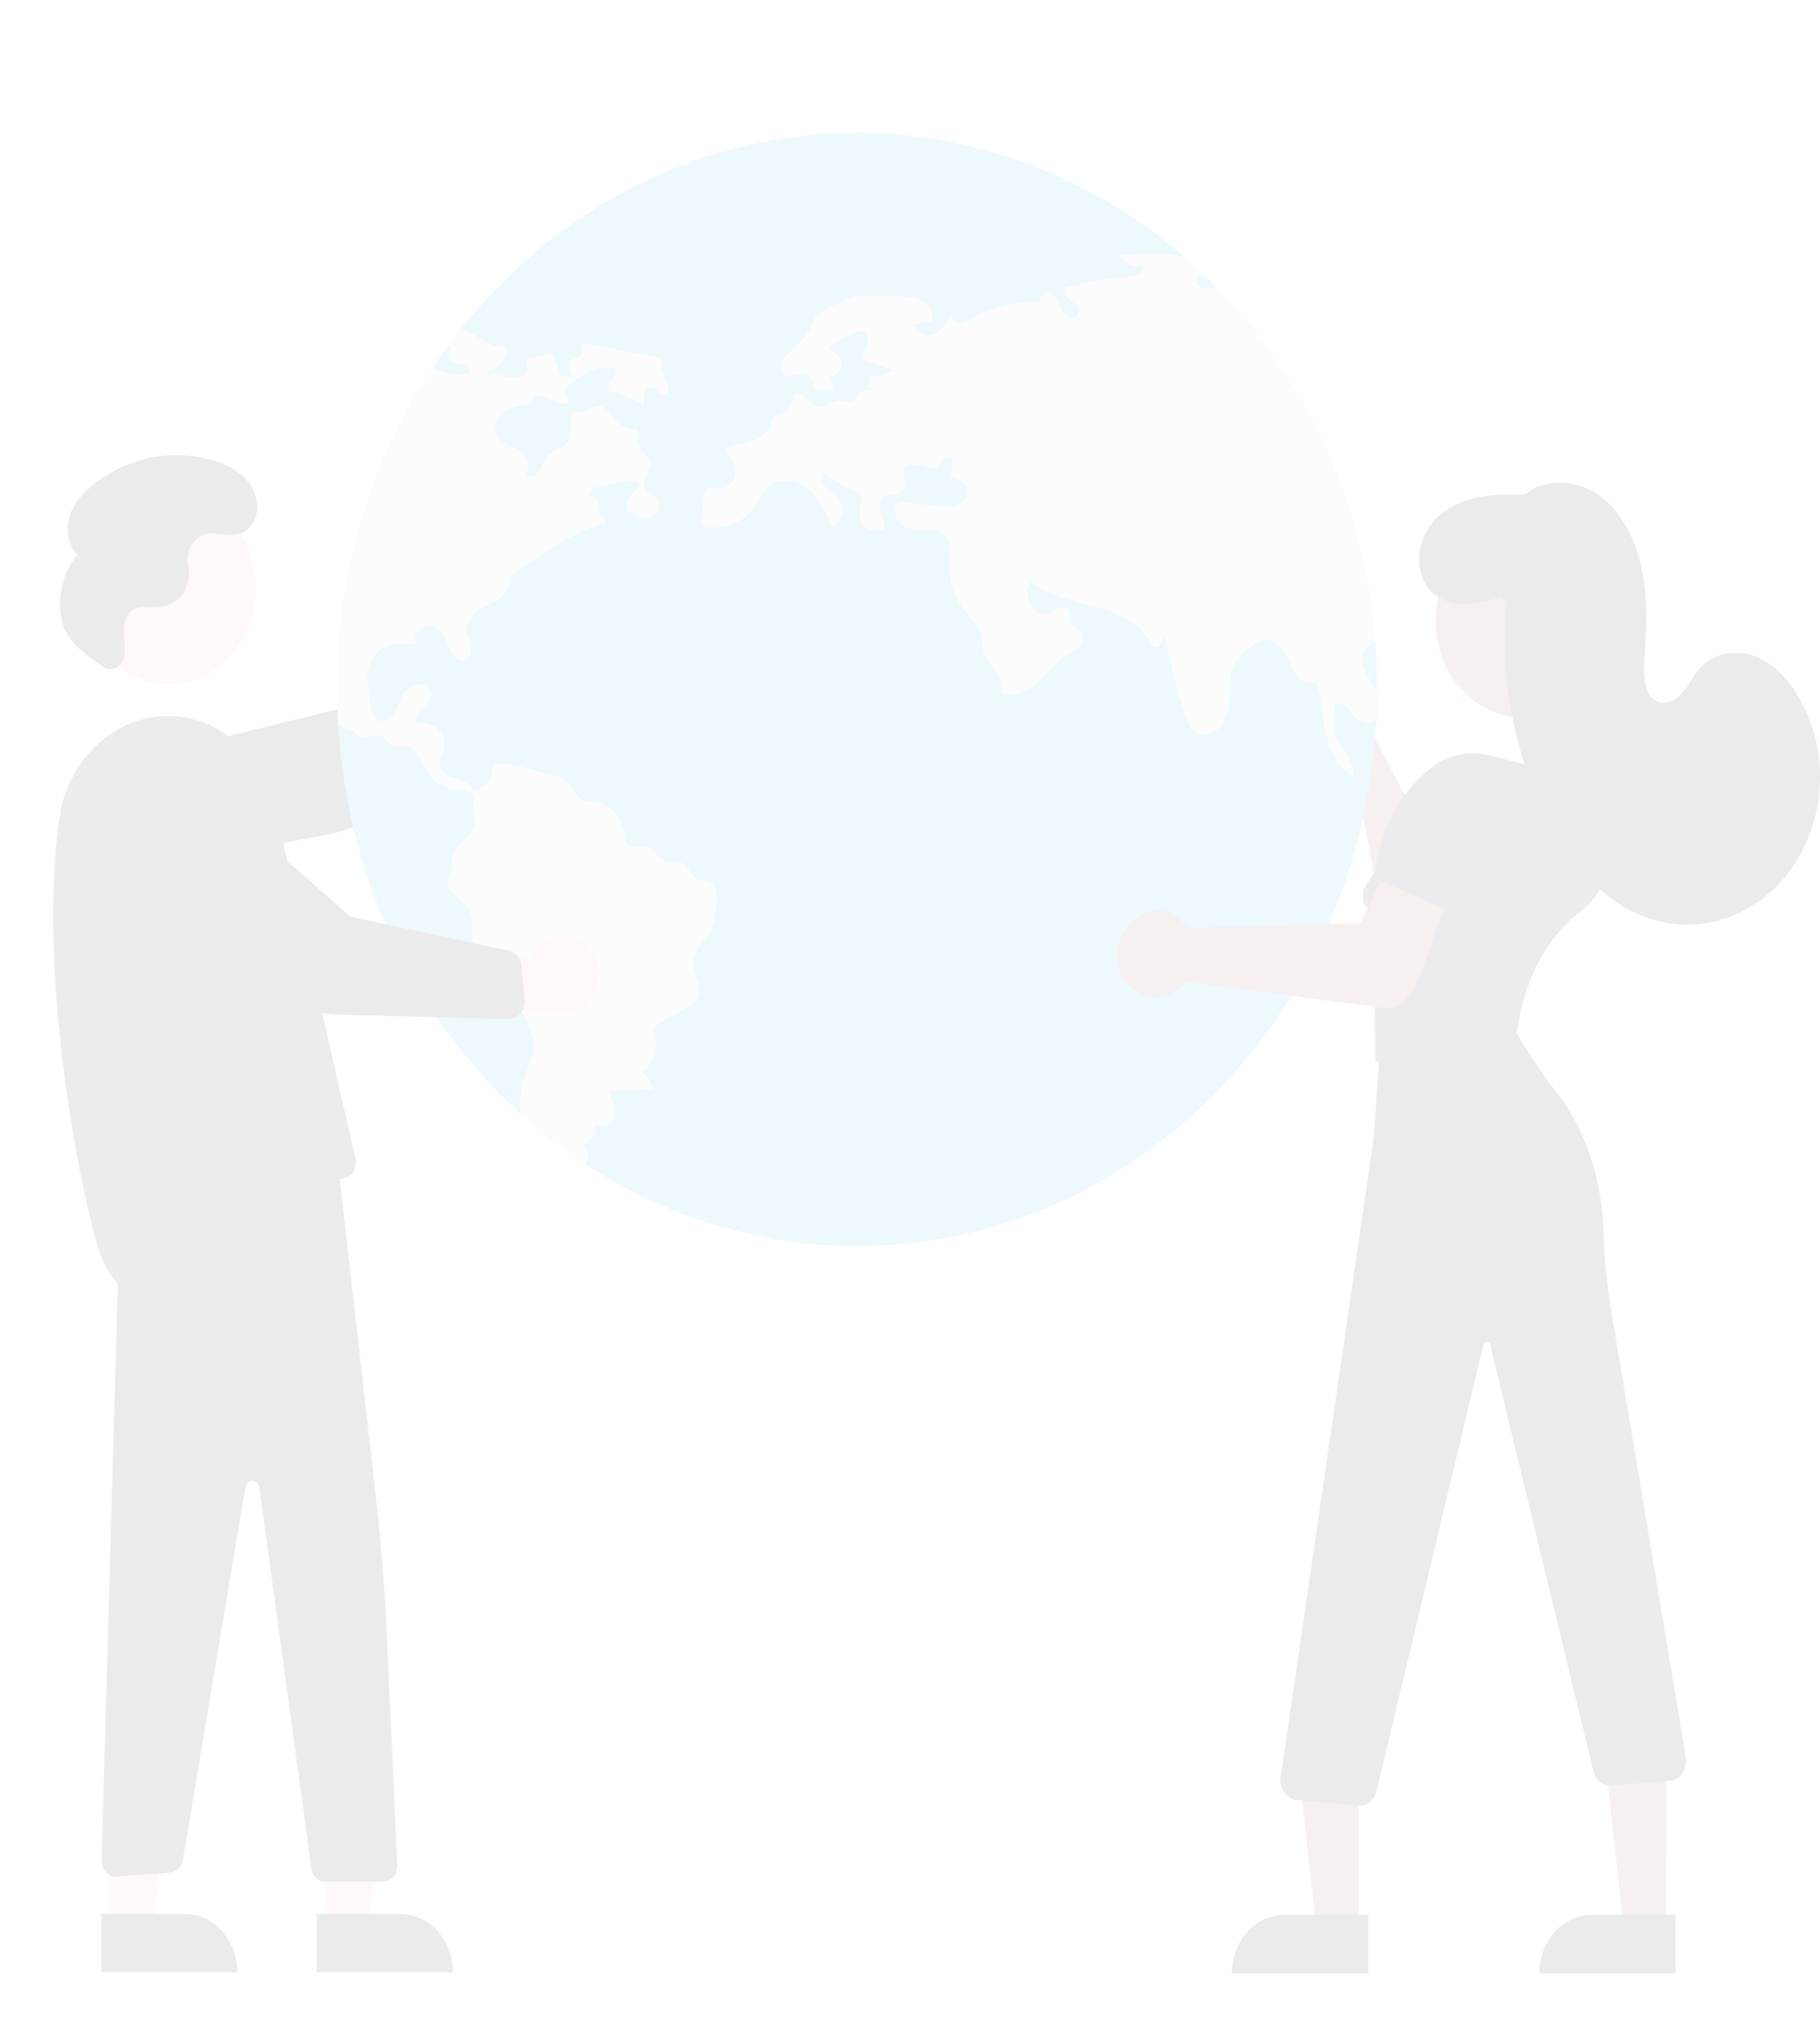 <svg width="411" height="456" viewBox="0 0 411 456" fill="none" xmlns="http://www.w3.org/2000/svg">
<g opacity="0.1" filter="url(#filter0_f)">
<path d="M88.061 152.643V152.652L81.404 158.836L35.631 170.139C34.222 170.772 32.939 171.708 31.856 172.892C30.772 174.076 29.909 175.486 29.316 177.042C28.118 180.182 28.091 183.723 29.241 186.886C29.811 188.452 30.653 189.878 31.718 191.082C32.783 192.286 34.052 193.246 35.451 193.905C38.276 195.237 41.462 195.267 44.306 193.988L73.463 188.532C75.078 188.233 76.672 187.812 78.235 187.272C78.85 187.068 79.457 186.837 80.055 186.597C82.647 174.046 86.286 161.79 90.926 149.99L88.061 152.643Z" fill="#2F2E41"/>
<path d="M73.635 433.446L83.42 433.445L88.075 391.49L73.633 391.491L73.635 433.446Z" fill="#FFB8B8"/>
<path d="M102.291 445.319L71.538 445.321L71.538 432.113L90.409 432.112C93.56 432.112 96.582 433.503 98.811 435.98C101.039 438.457 102.291 441.816 102.291 445.319Z" fill="#2F2E41"/>
<path d="M24.948 433.446L34.733 433.445L39.388 391.49L24.946 391.491L24.948 433.446Z" fill="#FFB8B8"/>
<path d="M53.605 445.319L22.852 445.321L22.851 432.113L41.722 432.112C44.873 432.112 47.896 433.503 50.124 435.98C52.352 438.457 53.605 441.816 53.605 445.319Z" fill="#2F2E41"/>
<path d="M76.309 262.448L84.911 338.205C86.093 348.62 86.921 359.073 87.393 369.565L89.71 421.086C89.732 421.566 89.665 422.046 89.515 422.497C89.365 422.948 89.133 423.36 88.835 423.709C88.537 424.057 88.178 424.335 87.78 424.524C87.383 424.714 86.954 424.812 86.522 424.812H73.467C72.703 424.812 71.965 424.507 71.386 423.954C70.807 423.401 70.425 422.635 70.311 421.795L58.57 335.81C58.513 335.396 58.326 335.017 58.042 334.741C57.759 334.465 57.396 334.31 57.019 334.303C56.642 334.295 56.274 334.437 55.982 334.702C55.69 334.967 55.492 335.339 55.422 335.751L41.278 419.964C41.138 420.721 40.78 421.407 40.257 421.917C39.735 422.427 39.077 422.733 38.384 422.79L26.369 423.637C25.922 423.673 25.474 423.605 25.054 423.437C24.633 423.268 24.249 423.003 23.926 422.659C23.603 422.315 23.349 421.899 23.18 421.439C23.011 420.978 22.931 420.484 22.945 419.987L26.825 281.967L76.309 262.448Z" fill="#2F2E41"/>
<path d="M38.199 154.542C49.026 154.542 57.803 144.786 57.803 132.751C57.803 120.716 49.026 110.96 38.199 110.96C27.373 110.96 18.596 120.716 18.596 132.751C18.596 144.786 27.373 154.542 38.199 154.542Z" fill="#FFB8B8"/>
<path d="M22.834 283.742C27.623 296.163 48.374 305.035 53.163 287.291C56.867 273.574 71.537 267.807 78.009 265.899C78.823 265.658 79.519 265.071 79.946 264.264C80.373 263.457 80.498 262.495 80.292 261.587L62.198 182.579C61.144 177.977 59.045 173.752 56.102 170.31C53.159 166.867 49.47 164.322 45.389 162.918C31.007 157.967 15.842 168.162 13.408 184.673C12.743 189.303 12.319 193.972 12.139 198.656C10.638 233.515 19.681 275.561 22.834 283.742Z" fill="#3F3D56"/>
<path d="M23.32 150.575C23.742 150.853 24.217 151.02 24.706 151.061C25.195 151.103 25.687 151.019 26.142 150.816C26.598 150.613 27.005 150.296 27.333 149.89C27.66 149.484 27.899 148.999 28.032 148.474L28.043 148.424C28.398 146.77 28.103 145.043 28.001 143.346C27.899 141.65 28.048 139.786 29.088 138.538C31.026 136.213 34.473 137.445 37.275 136.857C38.917 136.45 40.368 135.392 41.358 133.881C42.349 132.37 42.81 130.509 42.655 128.648C42.615 128.295 42.552 127.942 42.482 127.589C42.307 126.695 42.321 125.768 42.522 124.881C42.723 123.994 43.107 123.17 43.642 122.476C44.178 121.781 44.851 121.234 45.609 120.877C46.367 120.52 47.189 120.363 48.011 120.419C50.843 120.599 53.9 121.553 56.242 119.221C57.102 118.302 57.698 117.121 57.957 115.827C58.216 114.533 58.127 113.183 57.7 111.945C56.362 107.652 52.581 105.405 48.84 104.169C44.212 102.683 39.344 102.362 34.59 103.229C29.837 104.096 25.317 106.129 21.359 109.182C18.996 111.034 16.788 113.361 15.781 116.374C14.774 119.387 15.26 123.188 17.531 125.177C15.771 127.249 14.531 129.799 13.936 132.572C13.341 135.345 13.412 138.243 14.142 140.975C15.264 144.994 20.619 148.847 23.32 150.575Z" fill="#2F2E41"/>
<path d="M329.304 184.215L322.959 184.17L319.567 184.153L300.132 146.383C300.295 145.988 300.437 145.582 300.555 145.168C302.718 137.75 297.011 132.649 291.576 132.755C290.958 132.754 290.342 132.835 289.74 132.995C300.447 154.532 307.627 178.012 310.947 202.341C311.499 202.514 312.062 202.639 312.631 202.714C315.596 203.011 318.583 202.897 321.522 202.376C325.481 201.817 329.225 201.028 331.22 201.196L329.304 184.215Z" fill="#A0616A"/>
<path d="M306.844 433.62H297.059L292.404 391.664L306.846 391.665L306.844 433.62Z" fill="#A0616A"/>
<path d="M290.069 432.286H308.941V445.494H278.188C278.187 443.76 278.495 442.042 279.092 440.44C279.689 438.837 280.564 437.381 281.668 436.155C282.771 434.928 284.081 433.955 285.522 433.291C286.964 432.628 288.509 432.286 290.069 432.286Z" fill="#2F2E41"/>
<path d="M376.282 433.62H366.498L361.842 391.664L376.284 391.665L376.282 433.62Z" fill="#A0616A"/>
<path d="M359.508 432.286H378.379V445.494H347.626C347.626 443.76 347.933 442.042 348.53 440.44C349.128 438.837 350.003 437.381 351.106 436.155C352.209 434.928 353.519 433.955 354.961 433.291C356.402 432.628 357.948 432.286 359.508 432.286Z" fill="#2F2E41"/>
<path d="M307.009 407.635C306.903 407.635 306.796 407.63 306.689 407.62L292.84 406.388C292.29 406.339 291.756 406.165 291.27 405.875C290.785 405.585 290.358 405.187 290.018 404.705C289.678 404.223 289.431 403.668 289.293 403.074C289.156 402.481 289.13 401.863 289.218 401.258L310.216 256.887L311.622 236.524C311.684 235.572 312.023 234.669 312.586 233.948C313.15 233.228 313.908 232.731 314.748 232.531L335.868 227.396C336.644 227.203 337.455 227.274 338.195 227.6C338.934 227.926 339.568 228.492 340.015 229.224L345.164 237.591C347.187 240.844 349.384 243.957 351.745 246.915C355.399 251.541 361.611 261.811 362.169 278.62C362.318 284.142 362.834 289.644 363.712 295.082L380.715 396.901C380.801 397.498 380.777 398.109 380.643 398.695C380.509 399.281 380.269 399.83 379.937 400.309C379.605 400.788 379.189 401.186 378.713 401.48C378.238 401.774 377.713 401.956 377.172 402.016L364.044 403.122C363.105 403.225 362.163 402.953 361.388 402.355C360.612 401.756 360.054 400.871 359.812 399.857L336.525 303.591C336.479 303.402 336.379 303.236 336.239 303.117C336.1 302.998 335.929 302.934 335.753 302.934C335.577 302.935 335.406 302.999 335.267 303.119C335.128 303.238 335.028 303.405 334.983 303.594L310.864 404.34C310.637 405.284 310.136 406.119 309.439 406.714C308.742 407.31 307.888 407.634 307.009 407.635Z" fill="#2F2E41"/>
<path d="M343.838 161.968C354.664 161.968 363.441 152.212 363.441 140.177C363.441 128.142 354.664 118.385 343.838 118.385C333.011 118.385 324.234 128.142 324.234 140.177C324.234 152.212 333.011 161.968 343.838 161.968Z" fill="#A0616A"/>
<path d="M310.612 239.8L310.206 208.681C308.713 188.778 316.642 178.328 323.557 173.072C325.34 171.733 327.349 170.812 329.463 170.362C331.576 169.912 333.749 169.944 335.851 170.456L351.279 174.163C353.427 174.684 355.458 175.683 357.249 177.101C359.04 178.518 360.554 180.325 361.699 182.412C362.794 184.38 363.513 186.578 363.811 188.869C364.109 191.16 363.98 193.494 363.432 195.727C362.36 199.907 359.984 203.525 356.728 205.932C343.472 216.335 342.538 233.808 342.53 233.984L342.514 234.345L310.612 239.8Z" fill="#3F3D56"/>
<path d="M320.142 214.42L309.203 205.496C308.436 204.869 307.924 203.929 307.779 202.882C307.635 201.836 307.87 200.769 308.432 199.915L322.363 178.814C323.169 177.592 324.183 176.559 325.349 175.774C326.514 174.988 327.807 174.465 329.154 174.235C330.501 174.005 331.875 174.073 333.199 174.433C334.523 174.794 335.769 175.441 336.868 176.337C337.967 177.233 338.896 178.362 339.602 179.657C340.309 180.953 340.779 182.39 340.985 183.887C341.192 185.385 341.131 186.913 340.806 188.384C340.482 189.855 339.899 191.241 339.093 192.462L325.162 213.563C324.598 214.416 323.752 214.985 322.811 215.145C321.87 215.306 320.91 215.045 320.142 214.42Z" fill="#3F3D56"/>
<path d="M339.073 134.73C336.302 135.705 333.424 136.256 330.519 136.368C327.617 136.331 324.6 135.306 322.64 132.926C319.856 129.546 319.892 124.039 322.047 120.132C324.202 116.224 328.07 113.79 332.069 112.676C336.068 111.561 340.245 111.614 344.368 111.675C349.263 107.708 356.401 108.311 361.425 112.076C366.448 115.841 369.518 122.223 370.821 128.8C372.124 135.377 371.84 142.205 371.346 148.917C371.075 152.596 371.352 157.371 374.513 158.499C376.508 159.21 378.664 157.905 380.094 156.202C381.523 154.5 382.522 152.385 384.016 150.752C387.201 147.273 392.311 146.568 396.518 148.23C400.725 149.892 404.081 153.594 406.447 157.802C409.675 163.545 411.252 170.244 410.967 177.008C410.683 183.771 408.551 190.278 404.855 195.66C401.159 201.042 396.075 205.045 390.281 207.133C384.487 209.222 378.257 209.297 372.424 207.35C361.63 203.747 353.48 193.621 348.236 182.531C341.512 168.24 338.731 152.061 340.24 136.02L339.073 134.73Z" fill="#2F2E41"/>
<path d="M350.223 184.933L326.902 181.331C326.048 181.2 325.179 181.415 324.456 181.936C323.732 182.457 323.201 183.25 322.959 184.17C322.91 184.356 322.872 184.546 322.847 184.738L320.98 199.67C320.853 200.718 321.104 201.778 321.676 202.621C322.248 203.465 323.096 204.024 324.037 204.177L347.358 207.78C350.083 208.202 352.848 207.404 355.044 205.56C357.24 203.716 358.687 200.979 359.067 197.949C359.447 194.919 358.729 191.846 357.07 189.405C355.412 186.964 352.949 185.356 350.223 184.933V184.933Z" fill="#3F3D56"/>
<g filter="url(#filter1_d)">
<path d="M311.001 155.657V156.409C310.986 158.298 310.935 160.179 310.85 162.051C309.327 194.088 296.409 224.29 274.745 246.465C253.081 268.641 224.31 281.111 194.329 281.321C164.348 281.531 135.427 269.464 113.494 247.594C91.56 225.723 78.275 195.705 76.36 163.692C76.2 161.033 76.12 158.355 76.12 155.657C76.078 129.631 83.627 104.24 97.715 83.024C98.841 81.314 100.013 79.636 101.23 77.989C102.069 76.844 102.932 75.724 103.803 74.613C123.628 49.483 151.868 33.669 182.466 30.562C213.063 27.456 243.58 37.304 267.469 57.995C268.883 59.218 270.273 60.483 271.631 61.773C272.717 62.808 273.785 63.865 274.835 64.945C295.499 86.094 308.218 114.601 310.594 145.091C310.866 148.579 311.002 152.101 311.001 155.657Z" fill="#48BFE3"/>
</g>
<path d="M101.23 77.989C101.288 78.014 101.342 78.049 101.39 78.091C102.021 78.647 101.23 79.715 101.326 80.596C101.438 81.724 102.844 81.972 103.907 82.083C104.969 82.203 106.311 83.117 105.808 84.126C103.14 85.109 100.439 84.143 97.715 83.023C83.627 104.239 76.078 129.63 76.12 155.656C76.12 158.357 76.2 161.035 76.36 163.691C76.583 163.865 76.828 164.006 77.087 164.11C77.886 164.435 78.812 164.375 79.547 164.836C80.131 165.204 80.522 165.854 81.105 166.195C82.775 167.17 85.092 165.298 86.65 166.46C87.053 166.853 87.434 167.27 87.792 167.708C89.23 169.042 91.595 168.144 93.257 169.145C94.328 169.786 94.879 171.068 95.454 172.23C96.884 175.137 99.201 177.992 102.261 178.223C103.226 178.175 104.193 178.209 105.153 178.325C106.096 178.556 107.022 179.436 106.871 180.454C106.607 182.206 107.414 184.121 107.198 185.873C106.807 189.078 102.564 190.48 102.205 193.686C102.204 194.391 102.166 195.096 102.093 195.797C101.901 196.635 101.31 197.319 101.102 198.156C100.703 199.738 101.766 201.319 102.924 202.379C104.09 203.448 105.481 204.371 106.12 205.858C106.791 207.44 106.463 209.277 106.679 210.996C107.158 214.748 110.186 217.526 113.302 219.321C114.3 219.768 115.187 220.459 115.89 221.339C116.689 222.578 116.609 224.211 116.881 225.69C117.536 229.305 120.38 232.289 120.46 235.973C120.516 238.597 119.158 240.973 118.343 243.444C117.505 246.034 117.256 248.8 117.616 251.513C122.171 255.647 127.014 259.404 132.101 262.754C132.377 262.316 132.58 261.83 132.7 261.318C132.796 260.751 132.73 260.166 132.509 259.641C132.287 259.116 131.922 258.675 131.461 258.377C132.32 258.03 133.101 257.494 133.754 256.804C134.075 256.451 134.287 256.001 134.362 255.515C134.436 255.029 134.369 254.53 134.17 254.086C135.576 254.274 137.246 254.368 138.172 253.214C138.915 252.291 138.867 250.906 138.572 249.735C138.276 248.555 137.781 247.419 137.773 246.196C141.031 246.366 144.296 246.249 147.536 245.846C147.067 244.155 146.001 242.726 144.564 241.862C146.034 241.597 147.368 239.717 147.831 238.204C148.232 236.66 148.254 235.032 147.895 233.477C147.784 233.077 147.768 232.654 147.847 232.246C148.084 231.704 148.499 231.274 149.014 231.041C151.442 229.545 153.871 228.052 156.3 226.561C156.733 226.328 157.127 226.019 157.466 225.647C158.225 224.681 158.113 223.236 157.722 222.048C157.331 220.86 156.707 219.74 156.556 218.492C156.108 214.757 159.847 212.073 161.109 208.551C161.539 207.145 161.77 205.679 161.796 204.2C161.9 202.61 161.908 200.772 160.774 199.755C159.679 198.772 157.978 198.994 156.835 198.08C155.789 197.242 155.429 195.626 154.287 194.951C153.248 194.336 151.954 194.729 150.795 194.438C148.766 193.934 147.488 191.429 145.411 191.198C144.244 191.062 142.918 191.677 141.959 190.951C141.112 190.301 141.08 189.01 140.921 187.916C140.637 186.212 139.872 184.641 138.73 183.416C137.587 182.19 136.121 181.368 134.529 181.06C133.323 180.855 132.013 180.932 130.982 180.223C129.944 179.505 129.472 178.163 128.649 177.163C127.339 175.564 125.262 174.991 123.32 174.504C120.684 173.846 118.05 173.185 115.419 172.521C114.021 172.162 112.215 171.974 111.456 173.29C111.232 173.791 111.076 174.323 110.993 174.872C110.708 175.858 110.139 176.723 109.367 177.343C108.595 177.963 107.66 178.307 106.695 178.325C106.034 177.118 104.964 176.23 103.707 175.846C102.886 175.699 102.074 175.493 101.278 175.231C100.863 175.013 100.493 174.706 100.191 174.33C99.89 173.954 99.664 173.516 99.526 173.044C99.389 172.571 99.343 172.073 99.391 171.58C99.44 171.088 99.582 170.611 99.808 170.179C100.261 169.311 100.435 168.309 100.304 167.325C100.173 166.341 99.743 165.431 99.081 164.734C97.739 163.443 95.798 163.127 93.992 163.255C93.521 162.152 94.312 160.913 95.159 160.109C96.013 159.314 97.044 158.528 97.228 157.331C97.523 155.451 95.278 154.023 93.577 154.579C91.875 155.143 90.788 156.912 90.069 158.656C89.721 159.685 89.245 160.66 88.655 161.554C88.353 161.996 87.942 162.341 87.469 162.549C86.995 162.757 86.477 162.821 85.971 162.734C84.565 162.349 84.029 160.562 83.718 159.058C83.219 157.047 82.966 154.975 82.967 152.895C82.979 150.794 83.759 148.781 85.14 147.287C87.465 144.996 91.044 145.219 94.184 145.586C93.847 145.106 93.686 144.512 93.73 143.914C93.775 143.316 94.021 142.755 94.423 142.338C94.844 141.939 95.349 141.655 95.894 141.512C96.44 141.369 97.01 141.371 97.555 141.517C98.502 141.727 99.355 142.272 99.976 143.065C100.871 144.227 101.126 145.808 101.798 147.125C102.477 148.45 103.995 149.578 105.233 148.869C106.311 148.253 106.479 146.663 106.216 145.39C105.944 144.125 105.377 142.885 105.473 141.586C105.656 139.115 108.061 137.619 110.178 136.602C112.295 135.585 114.716 134.209 115.052 131.747C115.067 131.268 115.153 130.795 115.307 130.345C115.542 129.944 115.869 129.614 116.258 129.388C122.434 125.02 128.721 120.592 135.784 118.207C136.151 118.079 136.191 118.216 136.567 118.122C137.094 117.797 136.742 116.899 136.239 116.54C135.736 116.181 135.065 115.899 134.937 115.266C134.849 114.805 135.104 114.343 135.168 113.873C135.185 113.589 135.136 113.305 135.027 113.046C134.917 112.787 134.749 112.56 134.539 112.387C134.328 112.213 134.081 112.097 133.819 112.049C133.557 112.001 133.288 112.023 133.035 112.112C132.468 111.309 133.587 110.377 134.497 110.104C137.224 109.304 140.023 108.817 142.846 108.65C143.172 108.593 143.506 108.653 143.797 108.821C144.004 109.036 144.127 109.327 144.141 109.635C144.154 109.944 144.057 110.246 143.869 110.48C143.484 110.936 143.059 111.352 142.598 111.719C142.14 112.195 141.813 112.797 141.652 113.459C141.492 114.121 141.504 114.817 141.688 115.472C143.166 116.275 144.763 117.104 146.401 116.822C148.031 116.54 149.477 114.574 148.71 113.01C147.999 111.548 145.85 111.215 145.482 109.616C145.051 107.744 147.528 106.077 146.968 104.248C146.729 103.445 145.978 102.966 145.403 102.393C144.726 101.68 144.265 100.765 144.081 99.768C143.898 98.771 143.999 97.737 144.372 96.803C143.437 96.978 142.476 96.911 141.57 96.607C140.664 96.304 139.838 95.773 139.163 95.059C137.917 93.717 136.926 91.588 135.152 91.657C133.531 91.708 132.132 93.734 130.615 93.119C130.239 92.965 129.848 92.657 129.488 92.837C129.369 92.918 129.27 93.027 129.196 93.156C129.123 93.285 129.078 93.43 129.065 93.58C128.681 95.555 129.344 97.803 128.338 99.513C127.243 101.367 124.711 101.624 123.384 103.299C122.665 104.205 122.386 105.428 121.723 106.385C121.059 107.342 119.661 107.958 118.862 107.12C119.254 106.262 119.361 105.287 119.166 104.355C118.972 103.423 118.487 102.59 117.792 101.991C117.056 101.475 116.261 101.061 115.427 100.761C114.495 100.34 113.609 99.812 112.783 99.188C112.371 98.919 112.037 98.535 111.816 98.076C111.641 97.5 111.664 96.876 111.88 96.316C112.284 95.081 112.996 93.988 113.937 93.153C114.879 92.319 116.016 91.775 117.225 91.58C118.279 91.426 119.51 91.477 120.213 90.614C120.58 90.161 120.772 89.469 121.315 89.289C121.657 89.213 122.014 89.258 122.33 89.417C123.648 89.913 124.958 90.409 126.276 90.905C126.716 91.12 127.202 91.206 127.683 91.153C127.921 91.12 128.139 90.991 128.291 90.793C128.444 90.594 128.521 90.341 128.505 90.084C128.378 89.383 127.371 89.05 127.467 88.34C127.513 88.109 127.628 87.899 127.794 87.742C129.219 86.12 130.962 84.856 132.897 84.038C134.831 83.221 136.911 82.872 138.987 83.015C139.483 83.895 138.7 84.93 138.037 85.673C137.381 86.426 136.854 87.759 137.653 88.332C137.975 88.513 138.336 88.601 138.7 88.588C139.671 88.728 140.615 89.034 141.496 89.494C142.862 90.127 144.204 90.828 145.514 91.58C145.322 90.663 145.355 89.709 145.61 88.811C145.755 88.369 146.047 88.001 146.431 87.779C146.815 87.556 147.263 87.494 147.688 87.605C148.47 87.93 148.87 89.041 149.709 89.144C150.819 89.281 151.259 87.52 150.795 86.426C150.332 85.331 149.405 84.425 149.333 83.22C149.277 82.416 149.565 81.416 148.966 80.929C148.753 80.778 148.509 80.684 148.255 80.656C143.238 79.673 138.218 78.687 133.195 77.698C132.3 77.519 131.014 77.655 130.974 78.621C130.95 79.168 131.406 79.707 131.206 80.203C130.99 80.733 130.287 80.69 129.776 80.878C129.392 81.064 129.075 81.38 128.873 81.776C128.671 82.172 128.595 82.628 128.657 83.075C128.794 83.964 129.116 84.808 129.6 85.545C128.617 85.109 127.139 85.032 126.157 84.588C126.014 83.37 125.724 82.178 125.294 81.04C125.269 80.859 125.208 80.686 125.114 80.533C125.02 80.38 124.896 80.251 124.751 80.155C124.605 80.059 124.442 79.998 124.272 79.977C124.102 79.955 123.93 79.974 123.768 80.032C122.474 80.245 121.179 80.451 119.885 80.664C119.56 80.681 119.249 80.81 118.998 81.032C118.495 81.605 118.99 82.519 118.974 83.305C118.927 83.745 118.754 84.159 118.478 84.488C118.201 84.817 117.836 85.046 117.432 85.143C116.619 85.32 115.78 85.308 114.972 85.109C113.158 84.81 111.353 84.511 109.539 84.212C111.14 83.666 112.564 82.646 113.645 81.271C114.365 80.365 114.748 78.672 113.709 78.245C113.403 78.155 113.083 78.129 112.767 78.168C110.306 78.185 108.365 75.989 106.064 75.057C105.34 74.768 104.575 74.618 103.803 74.612L101.23 77.989Z" fill="#E5E5E5"/>
<path d="M310.854 162.051C310.572 162.455 310.202 162.78 309.776 162.996C309.35 163.212 308.881 163.313 308.409 163.29C305.909 163.059 304.854 159.204 302.378 158.768C302.159 158.708 301.927 158.732 301.723 158.837C301.355 159.05 301.291 159.58 301.267 160.025C301.163 162.23 301.075 164.521 301.882 166.555C303.057 169.53 306.101 172.026 305.461 175.18C302.026 173.479 300.237 169.351 299.43 165.393C298.615 161.435 298.487 157.281 297.033 153.537C295.922 155.05 293.605 153.802 292.599 152.212C291.64 150.707 291.049 148.964 290.122 147.434C289.195 145.912 287.773 144.544 286.08 144.459C284.298 144.373 282.748 145.681 281.39 146.921C280.208 147.854 279.216 149.035 278.474 150.391C277.523 152.443 277.771 154.853 277.723 157.136C277.675 159.597 277.188 162.205 275.614 164.017C274.04 165.82 271.14 166.453 269.406 164.82C268.568 163.885 267.971 162.734 267.673 161.478C265.788 155.601 264.219 149.613 262.975 143.544C262.687 144.929 261.545 146.716 260.458 145.903C260.215 145.682 260.019 145.408 259.883 145.1C257.854 141.433 254.107 139.227 250.312 137.903C246.525 136.586 242.538 135.971 238.792 134.517C236.69 133.701 234.683 132.631 232.808 131.329C232.331 132.08 232.053 132.954 232.003 133.86C231.952 134.765 232.131 135.669 232.52 136.475C232.941 137.264 233.594 137.881 234.377 138.232C235.16 138.583 236.029 138.648 236.85 138.415C237.681 138.125 238.384 137.509 239.207 137.202C240.03 136.902 241.14 137.048 241.5 137.903C241.851 138.715 241.324 139.698 241.588 140.552C241.979 141.843 243.809 141.946 244.448 143.125C244.636 143.592 244.679 144.112 244.571 144.607C244.463 145.102 244.21 145.548 243.849 145.878C243.113 146.519 242.302 147.054 241.436 147.468C238.752 149.066 236.842 151.793 234.493 153.913C232.145 156.041 228.829 157.589 226.033 156.23C226.696 152.614 222.677 149.964 221.934 146.365C221.687 145.177 221.814 143.92 221.471 142.766C220.968 141.091 219.577 139.945 218.443 138.68C217.065 137.127 215.991 135.295 215.284 133.291C214.578 131.287 214.253 129.152 214.329 127.012C214.393 125.525 214.648 124.012 214.329 122.559C214.017 121.114 212.891 119.712 211.5 119.772C208.329 119.926 204.326 120.182 202.664 117.285C202.065 116.25 201.81 114.737 202.672 113.942C203.28 113.387 204.174 113.438 204.965 113.524C207.354 113.771 209.735 114.028 212.124 114.276C213.793 114.447 215.599 114.592 217.037 113.66C218.475 112.729 219.098 110.241 217.764 109.138C216.797 108.335 215.056 108.378 214.768 107.104C214.536 106.035 215.639 104.83 215.04 103.933C214.616 103.3 213.657 103.471 213.074 103.95C212.565 104.515 212.012 105.033 211.421 105.497C210.278 106.129 208.92 105.523 207.69 105.112C206.459 104.702 204.813 104.668 204.222 105.89C203.551 107.249 204.805 109.044 204.15 110.412C203.272 112.216 200.316 111.19 199.085 112.746C197.679 114.524 200.044 117.191 199.572 119.464C198.966 119.786 198.291 119.934 197.615 119.894C196.938 119.854 196.283 119.626 195.714 119.234C195.155 118.827 194.709 118.265 194.425 117.609C194.141 116.953 194.029 116.226 194.1 115.507C194.212 114.481 194.715 113.429 194.38 112.464C194.018 111.718 193.42 111.133 192.694 110.814C190.377 109.438 188.06 108.067 185.743 106.702C185.096 107.984 185.911 109.566 186.934 110.532C187.948 111.489 189.226 112.216 189.898 113.481C190.322 114.358 190.418 115.375 190.166 116.325C189.914 117.275 189.332 118.086 188.539 118.592C188.439 118.666 188.325 118.716 188.205 118.738C188.085 118.76 187.962 118.754 187.844 118.721C187.734 118.651 187.637 118.559 187.56 118.449C187.483 118.338 187.428 118.213 187.397 118.08C186.175 114.72 184.329 111.412 181.389 109.66C178.441 107.899 174.215 108.266 172.281 111.216C171.826 111.916 171.514 112.72 171.115 113.464C168.998 117.404 164.444 119.268 160.194 119.148C159.778 119.177 159.364 119.073 159.003 118.849C158.316 118.345 158.348 117.268 158.452 116.379C158.604 115.122 158.748 113.874 158.899 112.617C158.903 111.85 159.18 111.113 159.674 110.557C160.465 109.891 161.6 110.309 162.606 110.292C163.366 110.256 164.097 109.97 164.699 109.473C165.301 108.975 165.745 108.291 165.97 107.514C166.172 106.73 166.171 105.901 165.965 105.118C165.76 104.335 165.358 103.626 164.803 103.069C164.348 102.608 163.733 102.026 163.973 101.402C164.07 101.231 164.201 101.083 164.357 100.971C164.513 100.859 164.69 100.784 164.875 100.753C166.673 100.197 168.582 100.052 170.348 99.385C172.122 98.727 173.839 97.376 174.263 95.419C174.39 94.82 174.446 94.094 174.95 93.795C175.204 93.686 175.475 93.628 175.749 93.624C176.709 93.476 177.584 92.95 178.2 92.148C178.816 91.346 179.13 90.327 179.08 89.29C179.927 88.657 181.117 89.127 181.94 89.803C182.755 90.478 183.482 91.367 184.481 91.658C186.342 92.205 188.14 90.435 190.073 90.427C190.888 90.427 191.727 90.734 192.486 90.435C193.261 90.136 193.724 89.316 194.316 88.709C194.915 88.093 195.953 87.725 196.505 88.384C196.345 87.144 196.193 85.913 196.033 84.682C196.974 84.936 197.956 84.971 198.91 84.785C199.865 84.6 200.772 84.197 201.57 83.605C199.557 82.879 197.551 82.152 195.538 81.426C195.326 81.37 195.131 81.258 194.971 81.101C194.531 80.597 194.971 79.81 195.322 79.237C196.177 77.861 196.321 75.596 194.915 74.912C193.956 74.442 192.862 75.006 191.943 75.553C190.473 76.425 189.003 77.305 187.533 78.177C187.397 79.075 188.42 79.588 189.051 80.186C189.435 80.551 189.708 81.032 189.832 81.566C189.956 82.1 189.926 82.661 189.746 83.177C189.566 83.692 189.245 84.137 188.824 84.453C188.403 84.769 187.903 84.942 187.389 84.947C187.678 85.352 187.88 85.82 187.978 86.319C188.076 86.817 188.069 87.333 187.956 87.828C186.974 87.905 185.983 87.982 184.992 88.059C184.828 88.094 184.658 88.094 184.494 88.059C184.329 88.023 184.173 87.954 184.033 87.854C183.714 87.555 183.762 87.025 183.682 86.58C183.55 86.049 183.273 85.572 182.886 85.211C182.498 84.85 182.019 84.621 181.509 84.554C180.491 84.432 179.461 84.534 178.481 84.853C178.055 85.014 177.589 85.002 177.171 84.819C176.934 84.651 176.754 84.405 176.659 84.118C176.486 83.532 176.456 82.908 176.573 82.306C176.691 81.704 176.952 81.145 177.331 80.682C178.098 79.77 178.943 78.938 179.855 78.195C181.922 76.258 183.442 73.741 184.241 70.929C185.871 70.194 187.557 69.202 189.195 68.467C190.511 67.814 191.891 67.318 193.309 66.988C194.643 66.77 195.996 66.701 197.344 66.783C199.181 66.817 201.027 66.851 202.864 66.894C204.504 66.82 206.143 67.072 207.698 67.638C209.207 68.304 210.542 69.749 210.646 71.493C210.677 71.692 210.66 71.896 210.597 72.086C210.535 72.275 210.427 72.445 210.286 72.578C210.074 72.704 209.833 72.763 209.591 72.749C208.065 72.801 207.418 73.211 205.892 73.271C206.859 74.374 207.945 75.536 209.351 75.733C211.828 76.075 213.61 73.331 214.752 70.946C214.793 71.553 215.054 72.119 215.479 72.523C215.905 72.927 216.461 73.137 217.029 73.108C217.641 72.996 218.225 72.751 218.747 72.39C223.661 69.517 229.165 67.995 234.765 67.963C234.71 67.509 234.814 67.05 235.058 66.674C235.302 66.298 235.667 66.032 236.083 65.928C237.226 65.689 238.248 66.74 238.799 67.834C239.343 68.928 239.686 70.194 240.565 71.014C241.436 71.835 243.122 71.792 243.465 70.612C243.801 69.475 242.69 68.501 241.771 67.826C240.845 67.159 239.878 65.919 240.501 64.928C245.199 63.808 249.936 62.697 254.754 62.475C255.573 62.501 256.388 62.35 257.151 62.03C257.528 61.859 257.843 61.559 258.045 61.178C258.247 60.796 258.326 60.353 258.269 59.919C257.218 60.181 256.118 60.104 255.108 59.696C254.098 59.288 253.224 58.568 252.597 57.628C257.542 57.192 262.719 56.807 267.473 57.995L271.635 61.774C270.844 62.654 269.79 63.483 270.365 64.364C270.555 64.566 270.785 64.719 271.038 64.813C271.291 64.906 271.561 64.937 271.827 64.902C272.834 64.919 273.84 64.945 274.839 64.945C295.503 86.094 308.223 114.601 310.599 145.091C308.921 145.023 307.379 147.297 307.595 149.28C307.85 151.579 309.4 153.426 310.511 155.409C310.694 155.731 310.86 156.065 311.006 156.409L310.854 162.051Z" fill="#E5E5E5"/>
<path d="M131.717 212.564C130.752 211.823 129.652 211.326 128.495 211.108C127.338 210.89 126.153 210.957 125.022 211.304C123.89 211.651 122.842 212.269 121.949 213.115C121.056 213.961 120.341 215.015 119.854 216.202L91.458 213.226L98.42 227.77L124.318 228.367C126.165 229.144 128.205 229.141 130.051 228.358C131.896 227.575 133.42 226.067 134.332 224.119C135.244 222.171 135.482 219.919 135 217.789C134.518 215.66 133.35 213.8 131.717 212.564Z" fill="#FFB8B8"/>
<path d="M117.596 228.74C117.259 229.157 116.847 229.49 116.386 229.719C115.925 229.947 115.426 230.065 114.921 230.064L77.856 229.123C68.883 229.115 60.219 225.485 53.475 218.908L31.25 197.241C29.916 196.429 28.738 195.333 27.785 194.015C26.832 192.698 26.122 191.184 25.696 189.561C25.27 187.938 25.136 186.237 25.301 184.556C25.467 182.876 25.929 181.248 26.661 179.766C27.393 178.284 28.381 176.976 29.568 175.919C30.755 174.862 32.118 174.075 33.579 173.604C35.04 173.133 36.57 172.987 38.082 173.174C39.593 173.361 41.057 173.877 42.389 174.693L79.198 206.981L115.037 214.658C115.754 214.854 116.399 215.29 116.886 215.906C117.373 216.523 117.678 217.291 117.759 218.107L118.495 225.641C118.574 226.449 118.429 227.264 118.08 227.978C117.946 228.252 117.784 228.508 117.596 228.74Z" fill="#2F2E41"/>
<path d="M267.793 221.605C266.994 222.665 266.002 223.526 264.882 224.129C263.762 224.732 262.54 225.065 261.296 225.105C260.052 225.145 258.814 224.892 257.665 224.361C256.515 223.831 255.48 223.036 254.627 222.028C246.896 213.015 259.534 199.481 267.294 208.514C267.568 208.825 267.822 209.157 268.054 209.508L307.186 208.426L311.857 198.93L326.211 205.126C323.455 209.877 320.291 228.522 313.083 227.615C312.138 227.643 268.76 221.682 267.793 221.605Z" fill="#A0616A"/>
</g>
<defs>
<filter id="filter0_f" x="1.972" y="20" width="419.028" height="435.494" filterUnits="userSpaceOnUse" color-interpolation-filters="sRGB">
<feFlood flood-opacity="0" result="BackgroundImageFix"/>
<feBlend mode="normal" in="SourceGraphic" in2="BackgroundImageFix" result="shape"/>
<feGaussianBlur stdDeviation="5" result="effect1_foregroundBlur"/>
</filter>
<filter id="filter1_d" x="46.12" y="0" width="294.882" height="311.324" filterUnits="userSpaceOnUse" color-interpolation-filters="sRGB">
<feFlood flood-opacity="0" result="BackgroundImageFix"/>
<feColorMatrix in="SourceAlpha" type="matrix" values="0 0 0 0 0 0 0 0 0 0 0 0 0 0 0 0 0 0 127 0"/>
<feOffset/>
<feGaussianBlur stdDeviation="15"/>
<feColorMatrix type="matrix" values="0 0 0 0 0.477 0 0 0 0 0.282 0 0 0 0 0.89 0 0 0 0.5 0"/>
<feBlend mode="normal" in2="BackgroundImageFix" result="effect1_dropShadow"/>
<feBlend mode="normal" in="SourceGraphic" in2="effect1_dropShadow" result="shape"/>
</filter>
</defs>
</svg>
